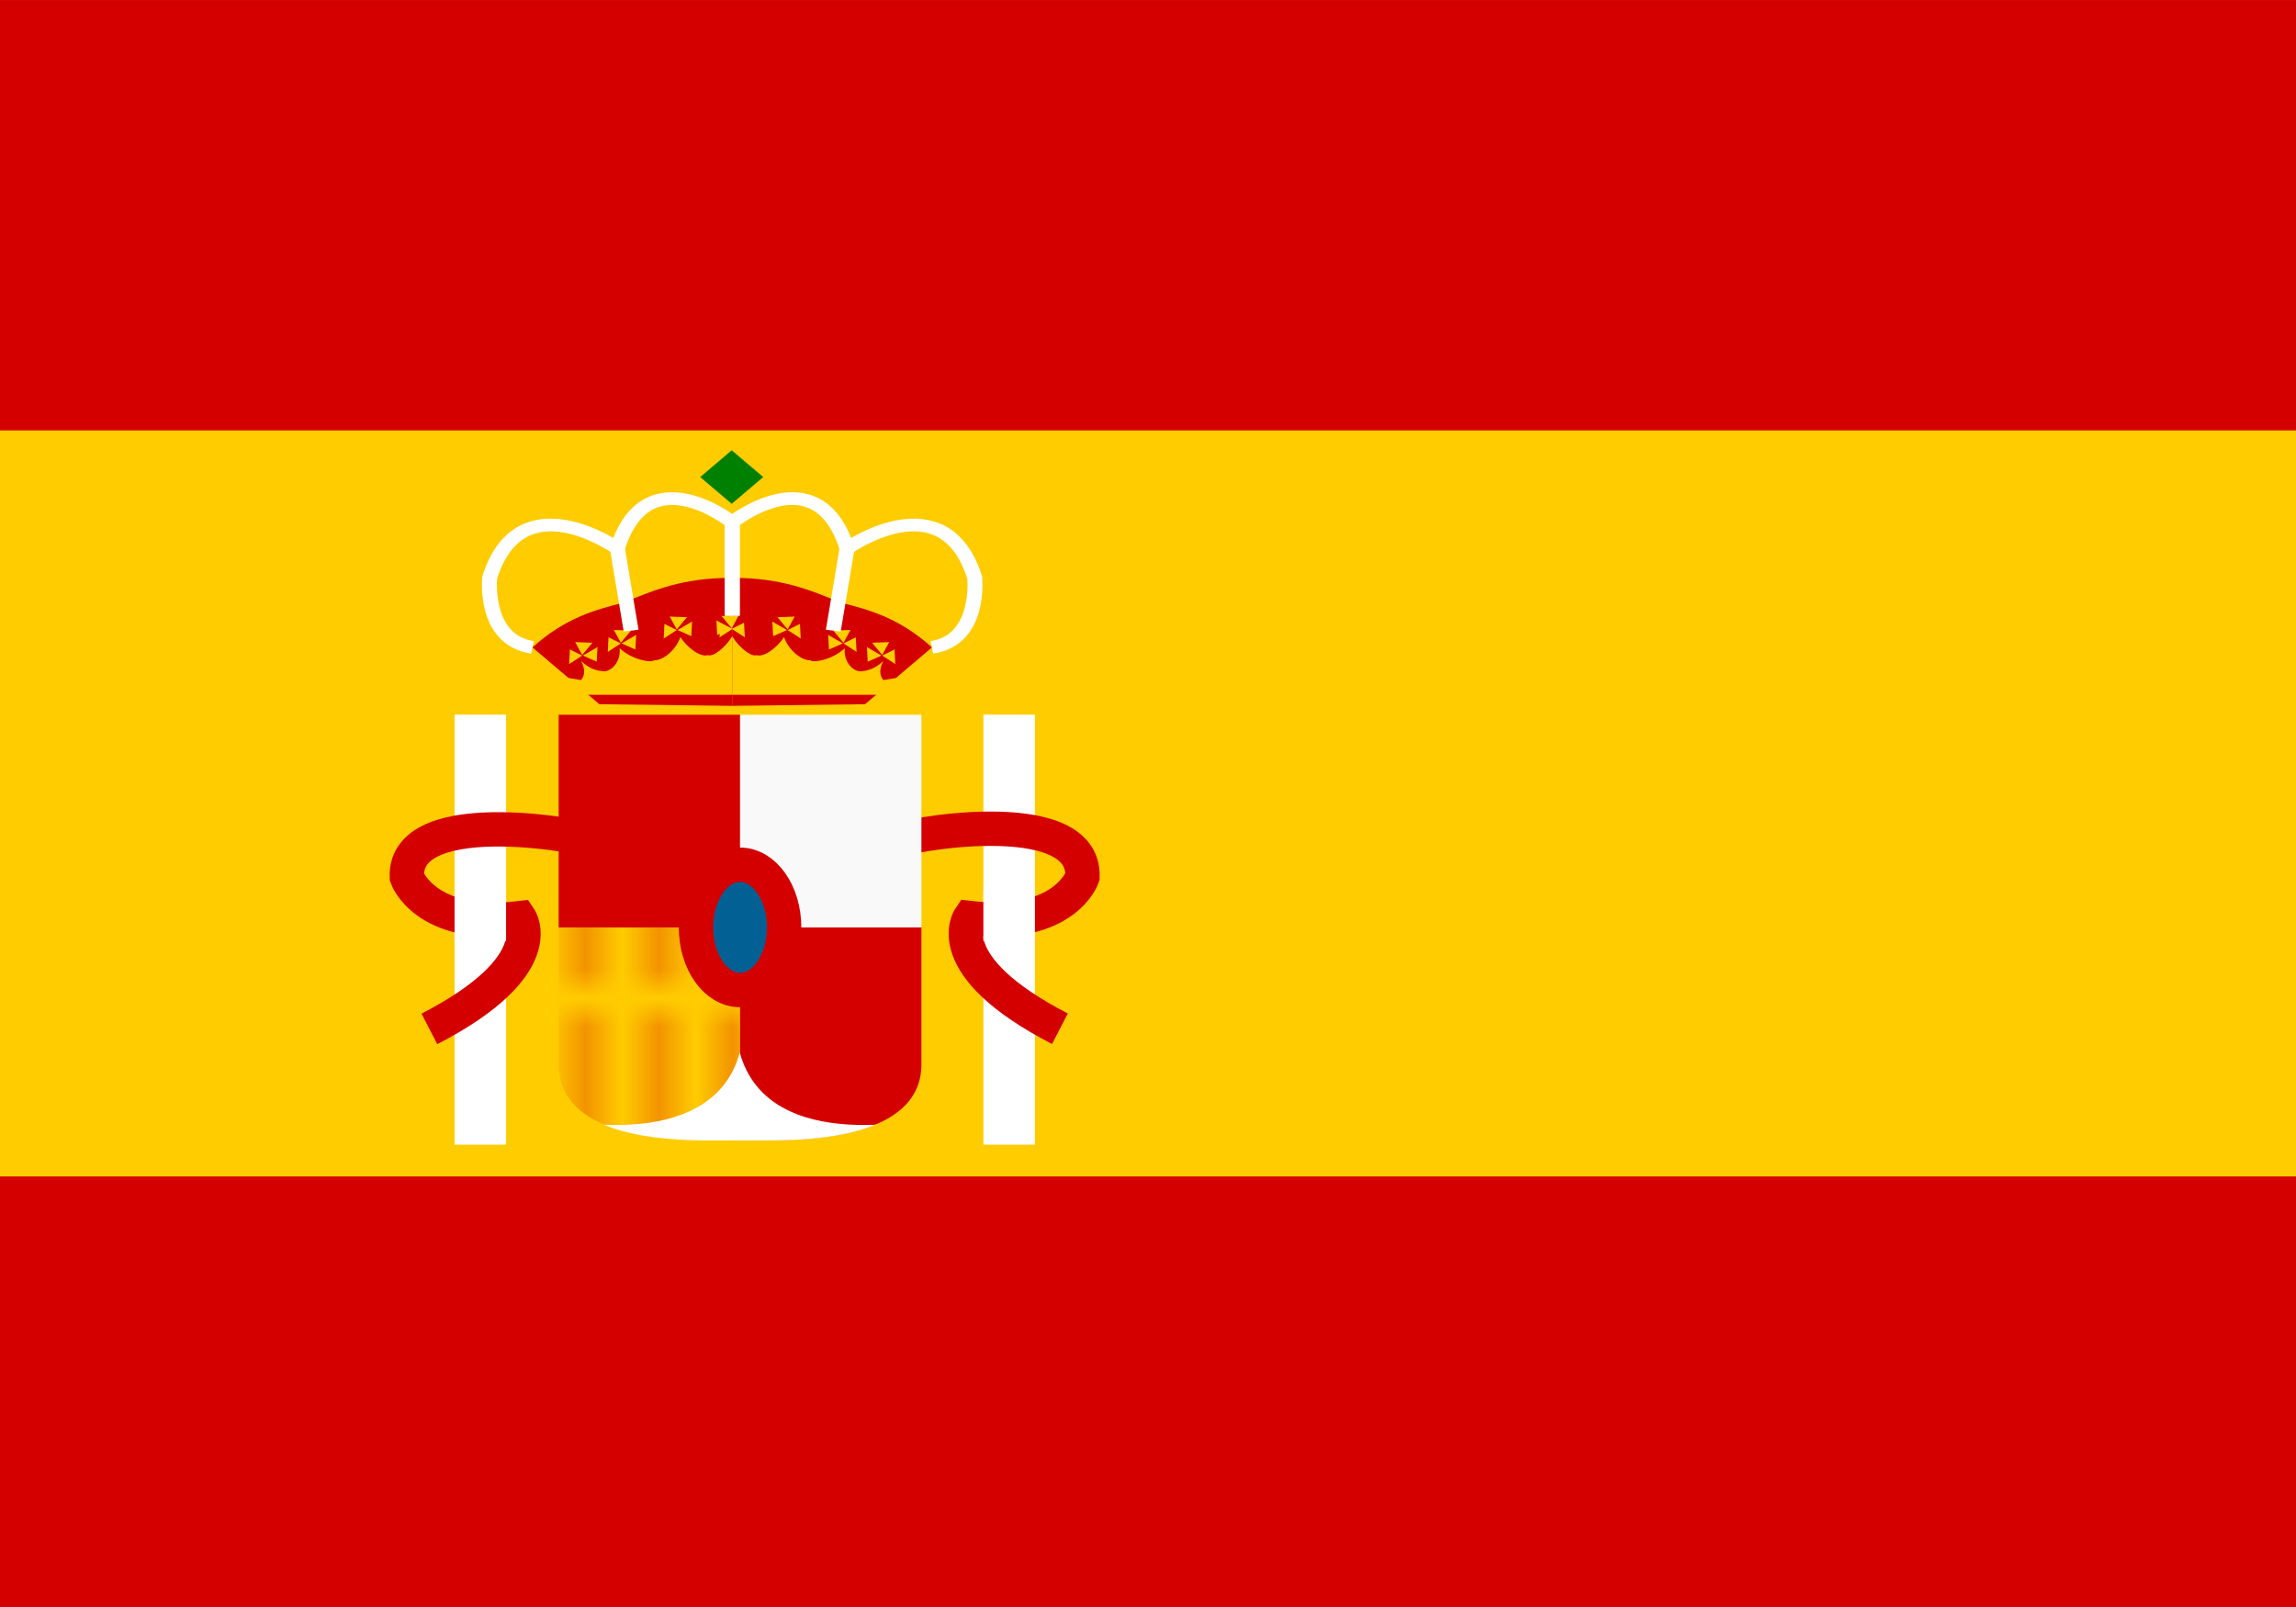 <?xml version="1.0" encoding="UTF-8" standalone="no"?>
<!-- Created with Inkscape (http://www.inkscape.org/) -->

<svg
   xmlns:dc="http://purl.org/dc/elements/1.1/"
   xmlns:cc="http://creativecommons.org/ns#"
   xmlns:rdf="http://www.w3.org/1999/02/22-rdf-syntax-ns#"
   xmlns:svg="http://www.w3.org/2000/svg"
   xmlns="http://www.w3.org/2000/svg"
   xmlns:xlink="http://www.w3.org/1999/xlink"
   xmlns:sodipodi="http://sodipodi.sourceforge.net/DTD/sodipodi-0.dtd"
   xmlns:inkscape="http://www.inkscape.org/namespaces/inkscape"
   width="50"
   height="35"
   viewBox="0 0 13.229 9.26"
   version="1.1"
   id="svg8"
   inkscape:version="0.92.5 (2060ec1f9f, 2020-04-08)"
   sodipodi:docname="lang_sp.svg">
  <defs
     id="defs2">
    <pattern
       inkscape:collect="always"
       xlink:href="#pattern2329"
       id="pattern2354"
       patternTransform="matrix(0.047,0,0,0.05,16.27,261.881)" />
    <pattern
       patternUnits="userSpaceOnUse"
       width="36.367"
       height="41.008"
       patternTransform="matrix(0.265,0,0,0.265,16.27,261.881)"
       id="pattern2329">
      <path
         inkscape:connector-curvature="0"
         id="path2292"
         d="m 0,0 v 2.828 l 18.18,18.18 18.182,-18.182 0.006,0.008 V 0.002 L 18.188,18.181 Z"
         style="color:#000000;font-style:normal;font-variant:normal;font-weight:normal;font-stretch:normal;font-size:medium;line-height:normal;font-family:sans-serif;font-variant-ligatures:normal;font-variant-position:normal;font-variant-caps:normal;font-variant-numeric:normal;font-variant-alternates:normal;font-feature-settings:normal;text-indent:0;text-align:start;text-decoration:none;text-decoration-line:none;text-decoration-style:solid;text-decoration-color:#000000;letter-spacing:normal;word-spacing:normal;text-transform:none;writing-mode:lr-tb;direction:ltr;text-orientation:mixed;dominant-baseline:auto;baseline-shift:baseline;text-anchor:start;white-space:normal;shape-padding:0;clip-rule:nonzero;display:inline;overflow:visible;visibility:visible;opacity:1;isolation:auto;mix-blend-mode:normal;color-interpolation:sRGB;color-interpolation-filters:linearRGB;solid-color:#000000;solid-opacity:1;vector-effect:none;fill:#000000;fill-opacity:1;fill-rule:nonzero;stroke:none;stroke-width:2;stroke-linecap:square;stroke-linejoin:miter;stroke-miterlimit:4;stroke-dasharray:none;stroke-dashoffset:0;stroke-opacity:1;paint-order:normal;color-rendering:auto;image-rendering:auto;shape-rendering:auto;text-rendering:auto;enable-background:accumulate" />
      <path
         style="color:#000000;font-style:normal;font-variant:normal;font-weight:normal;font-stretch:normal;font-size:medium;line-height:normal;font-family:sans-serif;font-variant-ligatures:normal;font-variant-position:normal;font-variant-caps:normal;font-variant-numeric:normal;font-variant-alternates:normal;font-feature-settings:normal;text-indent:0;text-align:start;text-decoration:none;text-decoration-line:none;text-decoration-style:solid;text-decoration-color:#000000;letter-spacing:normal;word-spacing:normal;text-transform:none;writing-mode:lr-tb;direction:ltr;text-orientation:mixed;dominant-baseline:auto;baseline-shift:baseline;text-anchor:start;white-space:normal;shape-padding:0;clip-rule:nonzero;display:inline;overflow:visible;visibility:visible;opacity:1;isolation:auto;mix-blend-mode:normal;color-interpolation:sRGB;color-interpolation-filters:linearRGB;solid-color:#000000;solid-opacity:1;vector-effect:none;fill:#000000;fill-opacity:1;fill-rule:nonzero;stroke:none;stroke-width:2;stroke-linecap:square;stroke-linejoin:miter;stroke-miterlimit:4;stroke-dasharray:none;stroke-dashoffset:0;stroke-opacity:1;paint-order:normal;color-rendering:auto;image-rendering:auto;shape-rendering:auto;text-rendering:auto;enable-background:accumulate"
         d="m 0,20 v 2.828 l 18.18,18.18 18.182,-18.182 0.006,0.008 v -2.832 l -18.18,18.18 z"
         id="path2327"
         inkscape:connector-curvature="0" />
    </pattern>
    <pattern
       patternUnits="userSpaceOnUse"
       width="50"
       height="8.582"
       patternTransform="matrix(0.265,0,0,0.265,-15.147,5.727)"
       id="pattern1563">
      <g
         id="g1561"
         transform="matrix(3.78,0,0,3.78,57.248,-21.647)">
        <rect
           style="opacity:1;fill:#d40000;fill-opacity:1;stroke:none;stroke-width:0.265;stroke-miterlimit:4;stroke-dasharray:none;stroke-dashoffset:0;stroke-opacity:1;paint-order:fill markers stroke"
           id="rect826"
           width="13.229"
           height="1.135"
           x="-15.147"
           y="5.727" />
        <rect
           y="6.863"
           x="-15.147"
           height="1.135"
           width="13.229"
           id="rect828"
           style="opacity:1;fill:#ffffff;fill-opacity:1;stroke:none;stroke-width:0.265;stroke-miterlimit:4;stroke-dasharray:none;stroke-dashoffset:0;stroke-opacity:1;paint-order:fill markers stroke" />
      </g>
    </pattern>
    <pattern
       patternUnits="userSpaceOnUse"
       width="1.239"
       height="6.025"
       patternTransform="matrix(0.265,0,0,0.265,-1.49,7.085)"
       id="pattern1627">
      <rect
         y="0"
         x="0"
         height="6.025"
         width="0.619"
         id="rect888"
         style="opacity:1;fill:#d40000;fill-opacity:1;stroke:none;stroke-width:2;stroke-miterlimit:4;stroke-dasharray:none;stroke-dashoffset:0;stroke-opacity:1;paint-order:stroke fill markers" />
      <rect
         style="opacity:1;fill:#ffcc00;fill-opacity:1;stroke:none;stroke-width:2;stroke-miterlimit:4;stroke-dasharray:none;stroke-dashoffset:0;stroke-opacity:1;paint-order:stroke fill markers"
         id="rect890"
         width="0.788"
         height="6.025"
         x="0.45"
         y="0" />
    </pattern>
    <clipPath
       clipPathUnits="userSpaceOnUse"
       id="clipPath1697">
      <path
         sodipodi:nodetypes="ccscscc"
         inkscape:connector-curvature="0"
         id="path1699"
         d="m 0.643,3.174 v 2.329 c 0,0.473 0.668,0.506 0.992,0.506 h 0.194 0.194 c 0.357,0 0.992,-0.047 0.992,-0.506 V 3.174"
         style="opacity:1;fill:#d40000;fill-opacity:1;stroke:none;stroke-width:1.323;stroke-miterlimit:4;stroke-dasharray:none;stroke-dashoffset:0;stroke-opacity:1;paint-order:stroke fill markers" />
    </clipPath>
    <clipPath
       clipPathUnits="userSpaceOnUse"
       id="clipPath1701">
      <path
         sodipodi:nodetypes="ccscscc"
         inkscape:connector-curvature="0"
         id="path1703"
         d="M 0.432,2.689 V 5.797 c 0,0.632 0.953,0.675 1.414,0.675 h 0.277 0.277 c 0.509,0 1.414,-0.062 1.414,-0.675 V 2.689"
         style="opacity:1;fill:#d40000;fill-opacity:1;stroke:none;stroke-width:1.323;stroke-miterlimit:4;stroke-dasharray:none;stroke-dashoffset:0;stroke-opacity:1;paint-order:stroke fill markers" />
    </clipPath>
    <clipPath
       clipPathUnits="userSpaceOnUse"
       id="clipPath1705">
      <path
         sodipodi:nodetypes="ccscscc"
         inkscape:connector-curvature="0"
         id="path1707"
         d="M 0.432,2.689 V 5.797 c 0,0.632 0.953,0.675 1.414,0.675 h 0.277 0.277 c 0.509,0 1.414,-0.062 1.414,-0.675 V 2.689"
         style="opacity:1;fill:#d40000;fill-opacity:1;stroke:none;stroke-width:1.323;stroke-miterlimit:4;stroke-dasharray:none;stroke-dashoffset:0;stroke-opacity:1;paint-order:stroke fill markers" />
    </clipPath>
    <clipPath
       clipPathUnits="userSpaceOnUse"
       id="clipPath1709">
      <path
         sodipodi:nodetypes="ccscscc"
         inkscape:connector-curvature="0"
         id="path1711"
         d="M 0.432,2.689 V 5.797 c 0,0.632 0.953,0.675 1.414,0.675 h 0.277 0.277 c 0.509,0 1.414,-0.062 1.414,-0.675 V 2.689"
         style="opacity:1;fill:#d40000;fill-opacity:1;stroke:none;stroke-width:1.323;stroke-miterlimit:4;stroke-dasharray:none;stroke-dashoffset:0;stroke-opacity:1;paint-order:stroke fill markers" />
    </clipPath>
    <clipPath
       clipPathUnits="userSpaceOnUse"
       id="clipPath1713">
      <path
         sodipodi:nodetypes="ccscscc"
         inkscape:connector-curvature="0"
         id="path1715"
         d="M 0.432,2.689 V 5.797 c 0,0.632 0.953,0.675 1.414,0.675 h 0.277 0.277 c 0.509,0 1.414,-0.062 1.414,-0.675 V 2.689"
         style="opacity:1;fill:#d40000;fill-opacity:1;stroke:none;stroke-width:1.323;stroke-miterlimit:4;stroke-dasharray:none;stroke-dashoffset:0;stroke-opacity:1;paint-order:stroke fill markers" />
    </clipPath>
    <clipPath
       clipPathUnits="userSpaceOnUse"
       id="clipPath1697-5">
      <path
         sodipodi:nodetypes="ccscscc"
         inkscape:connector-curvature="0"
         id="path1699-2"
         d="m 0.643,3.174 v 2.329 c 0,0.473 0.668,0.506 0.992,0.506 h 0.194 0.194 c 0.357,0 0.992,-0.047 0.992,-0.506 V 3.174"
         style="opacity:1;fill:#d40000;fill-opacity:1;stroke:none;stroke-width:1.323;stroke-miterlimit:4;stroke-dasharray:none;stroke-dashoffset:0;stroke-opacity:1;paint-order:stroke fill markers" />
    </clipPath>
    <clipPath
       clipPathUnits="userSpaceOnUse"
       id="clipPath1701-7">
      <path
         sodipodi:nodetypes="ccscscc"
         inkscape:connector-curvature="0"
         id="path1703-3"
         d="M 0.432,2.689 V 5.797 c 0,0.632 0.953,0.675 1.414,0.675 h 0.277 0.277 c 0.509,0 1.414,-0.062 1.414,-0.675 V 2.689"
         style="opacity:1;fill:#d40000;fill-opacity:1;stroke:none;stroke-width:1.323;stroke-miterlimit:4;stroke-dasharray:none;stroke-dashoffset:0;stroke-opacity:1;paint-order:stroke fill markers" />
    </clipPath>
    <pattern
       inkscape:collect="always"
       xlink:href="#pattern1627-6"
       id="pattern1635"
       patternTransform="matrix(0.342,0,0,0.251,-1.542,7.093)" />
    <pattern
       patternUnits="userSpaceOnUse"
       width="1.239"
       height="6.025"
       patternTransform="matrix(0.265,0,0,0.265,-1.49,7.085)"
       id="pattern1627-6">
      <rect
         y="0"
         x="0"
         height="6.025"
         width="0.619"
         id="rect888-6"
         style="opacity:1;fill:#d40000;fill-opacity:1;stroke:none;stroke-width:2;stroke-miterlimit:4;stroke-dasharray:none;stroke-dashoffset:0;stroke-opacity:1;paint-order:stroke fill markers" />
      <rect
         style="opacity:1;fill:#ffcc00;fill-opacity:1;stroke:none;stroke-width:2;stroke-miterlimit:4;stroke-dasharray:none;stroke-dashoffset:0;stroke-opacity:1;paint-order:stroke fill markers"
         id="rect890-1"
         width="0.788"
         height="6.025"
         x="0.45"
         y="0" />
    </pattern>
    <clipPath
       clipPathUnits="userSpaceOnUse"
       id="clipPath1705-8">
      <path
         sodipodi:nodetypes="ccscscc"
         inkscape:connector-curvature="0"
         id="path1707-9"
         d="M 0.432,2.689 V 5.797 c 0,0.632 0.953,0.675 1.414,0.675 h 0.277 0.277 c 0.509,0 1.414,-0.062 1.414,-0.675 V 2.689"
         style="opacity:1;fill:#d40000;fill-opacity:1;stroke:none;stroke-width:1.323;stroke-miterlimit:4;stroke-dasharray:none;stroke-dashoffset:0;stroke-opacity:1;paint-order:stroke fill markers" />
    </clipPath>
    <clipPath
       clipPathUnits="userSpaceOnUse"
       id="clipPath1709-0">
      <path
         sodipodi:nodetypes="ccscscc"
         inkscape:connector-curvature="0"
         id="path1711-0"
         d="M 0.432,2.689 V 5.797 c 0,0.632 0.953,0.675 1.414,0.675 h 0.277 0.277 c 0.509,0 1.414,-0.062 1.414,-0.675 V 2.689"
         style="opacity:1;fill:#d40000;fill-opacity:1;stroke:none;stroke-width:1.323;stroke-miterlimit:4;stroke-dasharray:none;stroke-dashoffset:0;stroke-opacity:1;paint-order:stroke fill markers" />
    </clipPath>
    <clipPath
       clipPathUnits="userSpaceOnUse"
       id="clipPath1713-9">
      <path
         sodipodi:nodetypes="ccscscc"
         inkscape:connector-curvature="0"
         id="path1715-8"
         d="M 0.432,2.689 V 5.797 c 0,0.632 0.953,0.675 1.414,0.675 h 0.277 0.277 c 0.509,0 1.414,-0.062 1.414,-0.675 V 2.689"
         style="opacity:1;fill:#d40000;fill-opacity:1;stroke:none;stroke-width:1.323;stroke-miterlimit:4;stroke-dasharray:none;stroke-dashoffset:0;stroke-opacity:1;paint-order:stroke fill markers" />
    </clipPath>
  </defs>
  <sodipodi:namedview
     id="base"
     pagecolor="#ffffff"
     bordercolor="#666666"
     borderopacity="1.0"
     inkscape:pageopacity="0.49019608"
     inkscape:pageshadow="2"
     inkscape:zoom="4.44"
     inkscape:cx="-7.7160643"
     inkscape:cy="5.2689456"
     inkscape:document-units="px"
     inkscape:current-layer="g1972"
     showgrid="false"
     inkscape:window-width="1366"
     inkscape:window-height="715"
     inkscape:window-x="-8"
     inkscape:window-y="-8"
     inkscape:window-maximized="1"
     showguides="true"
     inkscape:guide-bbox="true"
     units="px"
     inkscape:lockguides="true"
     inkscape:snap-center="true"
     inkscape:snap-global="false"
     inkscape:snap-bbox="false"
     inkscape:snap-bbox-edge-midpoints="true"
     inkscape:snap-intersection-paths="true"
     inkscape:pagecheckerboard="true"
     inkscape:snap-bbox-midpoints="true"
     inkscape:object-paths="true">
    <sodipodi:guide
       position="0,0"
       orientation="0,50"
       id="guide1574"
       inkscape:locked="true" />
    <sodipodi:guide
       position="13.229,0"
       orientation="-35,0"
       id="guide1576"
       inkscape:locked="true" />
    <sodipodi:guide
       position="13.229,9.26"
       orientation="0,-50"
       id="guide1578"
       inkscape:locked="true" />
    <sodipodi:guide
       position="0,9.26"
       orientation="35,0"
       id="guide1580"
       inkscape:locked="true" />
  </sodipodi:namedview>
  <g
     inkscape:groupmode="layer"
     id="layer3"
     inkscape:label="Mexico"
     style="display:none"
     sodipodi:insensitive="true">
    <path
       style="display:inline;opacity:1;fill:#008000;fill-opacity:1;stroke:none;stroke-width:0.265;stroke-miterlimit:4;stroke-dasharray:none;stroke-dashoffset:0;stroke-opacity:1;paint-order:fill markers stroke"
       d="M 0,0 H 4.41 V 9.26 H 0 Z"
       id="rect1585-5"
       inkscape:connector-curvature="0" />
    <path
       inkscape:connector-curvature="0"
       id="path1588-1"
       d="M 4.41,0 H 8.819 V 9.26 H 4.41 Z"
       style="display:inline;opacity:1;fill:#ffffff;fill-opacity:1;stroke:none;stroke-width:0.265;stroke-miterlimit:4;stroke-dasharray:none;stroke-dashoffset:0;stroke-opacity:1;paint-order:fill markers stroke" />
    <path
       style="display:inline;opacity:1;fill:#d40000;fill-opacity:1;stroke:none;stroke-width:0.265;stroke-miterlimit:4;stroke-dasharray:none;stroke-dashoffset:0;stroke-opacity:1;paint-order:fill markers stroke"
       d="M 8.819,0 H 13.229 V 9.26 H 8.819 Z"
       id="path1590-9"
       inkscape:connector-curvature="0" />
  </g>
  <g
     inkscape:groupmode="layer"
     id="layer1"
     inkscape:label="Spain">
    <rect
       style="opacity:1;fill:#d40000;fill-opacity:1;stroke:none;stroke-width:1.323;stroke-miterlimit:4;stroke-dasharray:none;stroke-dashoffset:0;stroke-opacity:1;paint-order:stroke fill markers"
       id="rect829"
       width="13.229"
       height="9.26"
       x="0"
       y="0"
       inkscape:label="red" />
    <rect
       y="2.48"
       x="0"
       height="4.299"
       width="13.229"
       id="rect831"
       style="opacity:1;fill:#ffcc00;fill-opacity:1;stroke:none;stroke-width:1.323;stroke-miterlimit:4;stroke-dasharray:none;stroke-dashoffset:0;stroke-opacity:1;paint-order:stroke fill markers"
       inkscape:label="ylw" />
    <g
       inkscape:groupmode="layer"
       id="layer5"
       inkscape:label="Emblem 3">
      <g
         id="g1972"
         transform="matrix(0.461,0,0,0.461,-6.939,3.689)"
         style="stroke-width:2.167">
        <path
           sodipodi:nodetypes="cccccc"
           inkscape:connector-curvature="0"
           id="path1828"
           d="M 22.543,0.8 21.707,0.09 c 0.412,-0.37 0.778,-0.468 1.143,-0.561 0.374,-0.155 0.746,-0.311 1.354,-0.308 v 1.6 z"
           style="opacity:1;fill:#d40000;fill-opacity:1;stroke:none;stroke-width:0.43;stroke-miterlimit:4;stroke-dasharray:none;stroke-dashoffset:0;stroke-opacity:1;paint-order:stroke fill markers" />
        <path
           sodipodi:nodetypes="cccccccccccc"
           inkscape:connector-curvature="0"
           id="path1838"
           d="m 21.555,0.682 h 2.649 v -0.732 c -0.085,0.141 -0.239,0.263 -0.306,0.237 -0.097,0.029 -0.26,-0.099 -0.342,-0.226 -0.055,0.158 -0.213,0.294 -0.329,0.29 -0.021,0.032 -0.261,0.006 -0.431,-0.151 0.017,0.143 -0.075,0.277 -0.19,0.29 -0.091,-0.007 -0.184,-0.03 -0.291,-0.129 0.047,0.089 0.054,0.169 0,0.237 l -0.608,-0.097 z"
           style="opacity:1;fill:#ffcc00;fill-opacity:1;stroke:none;stroke-width:0.43;stroke-miterlimit:4;stroke-dasharray:none;stroke-dashoffset:0;stroke-opacity:1;paint-order:stroke fill markers" />
        <g
           id="g1849"
           style="stroke-width:2.766"
           transform="matrix(0.85,0,0,0.722,27.191,0.998)">
          <path
             style="opacity:1;fill:#ffcc00;fill-opacity:1;stroke:none;stroke-width:0.549;stroke-miterlimit:4;stroke-dasharray:none;stroke-dashoffset:0;stroke-opacity:1;paint-order:stroke fill markers"
             d="m -4.33,-1.558 -0.192,0.147 0.011,-0.253 z"
             id="path1840"
             inkscape:connector-curvature="0"
             sodipodi:nodetypes="cccc" />
          <path
             sodipodi:nodetypes="cccc"
             inkscape:connector-curvature="0"
             id="path1842"
             d="m -4.33,-1.569 -0.103,-0.222 0.253,0.011 z"
             style="opacity:1;fill:#ffcc00;fill-opacity:1;stroke:none;stroke-width:0.549;stroke-miterlimit:4;stroke-dasharray:none;stroke-dashoffset:0;stroke-opacity:1;paint-order:stroke fill markers" />
          <path
             style="opacity:1;fill:#ffcc00;fill-opacity:1;stroke:none;stroke-width:0.549;stroke-miterlimit:4;stroke-dasharray:none;stroke-dashoffset:0;stroke-opacity:1;paint-order:stroke fill markers"
             d="m -4.319,-1.558 0.214,-0.147 -0.011,0.253 z"
             id="path1844"
             inkscape:connector-curvature="0"
             sodipodi:nodetypes="cccc" />
        </g>
        <g
           transform="matrix(0.85,0,0,0.722,26.492,1.165)"
           id="g1857"
           style="stroke-width:2.766">
          <path
             sodipodi:nodetypes="cccc"
             inkscape:connector-curvature="0"
             id="path1851"
             d="m -4.33,-1.558 -0.192,0.147 0.011,-0.253 z"
             style="opacity:1;fill:#ffcc00;fill-opacity:1;stroke:none;stroke-width:0.549;stroke-miterlimit:4;stroke-dasharray:none;stroke-dashoffset:0;stroke-opacity:1;paint-order:stroke fill markers" />
          <path
             style="opacity:1;fill:#ffcc00;fill-opacity:1;stroke:none;stroke-width:0.549;stroke-miterlimit:4;stroke-dasharray:none;stroke-dashoffset:0;stroke-opacity:1;paint-order:stroke fill markers"
             d="m -4.33,-1.569 -0.103,-0.222 0.253,0.011 z"
             id="path1853"
             inkscape:connector-curvature="0"
             sodipodi:nodetypes="cccc" />
          <path
             sodipodi:nodetypes="cccc"
             inkscape:connector-curvature="0"
             id="path1855"
             d="m -4.319,-1.558 0.214,-0.147 -0.011,0.253 z"
             style="opacity:1;fill:#ffcc00;fill-opacity:1;stroke:none;stroke-width:0.549;stroke-miterlimit:4;stroke-dasharray:none;stroke-dashoffset:0;stroke-opacity:1;paint-order:stroke fill markers" />
        </g>
        <g
           id="g1865"
           transform="matrix(0.85,0,0,0.722,26.009,1.317)"
           style="stroke-width:2.766">
          <path
             style="opacity:1;fill:#ffcc00;fill-opacity:1;stroke:none;stroke-width:0.549;stroke-miterlimit:4;stroke-dasharray:none;stroke-dashoffset:0;stroke-opacity:1;paint-order:stroke fill markers"
             d="m -4.33,-1.558 -0.192,0.147 0.011,-0.253 z"
             id="path1859"
             inkscape:connector-curvature="0"
             sodipodi:nodetypes="cccc" />
          <path
             sodipodi:nodetypes="cccc"
             inkscape:connector-curvature="0"
             id="path1861"
             d="m -4.33,-1.569 -0.103,-0.222 0.253,0.011 z"
             style="opacity:1;fill:#ffcc00;fill-opacity:1;stroke:none;stroke-width:0.549;stroke-miterlimit:4;stroke-dasharray:none;stroke-dashoffset:0;stroke-opacity:1;paint-order:stroke fill markers" />
          <path
             style="opacity:1;fill:#ffcc00;fill-opacity:1;stroke:none;stroke-width:0.549;stroke-miterlimit:4;stroke-dasharray:none;stroke-dashoffset:0;stroke-opacity:1;paint-order:stroke fill markers"
             d="m -4.319,-1.558 0.214,-0.147 -0.011,0.253 z"
             id="path1863"
             inkscape:connector-curvature="0"
             sodipodi:nodetypes="cccc" />
        </g>
        <g
           transform="matrix(0.85,0,0,0.722,27.889,0.983)"
           id="g1873"
           style="stroke-width:2.766">
          <path
             sodipodi:nodetypes="cccc"
             inkscape:connector-curvature="0"
             id="path1867"
             d="m -4.33,-1.558 -0.192,0.147 0.011,-0.253 z"
             style="opacity:1;fill:#ffcc00;fill-opacity:1;stroke:none;stroke-width:0.549;stroke-miterlimit:4;stroke-dasharray:none;stroke-dashoffset:0;stroke-opacity:1;paint-order:stroke fill markers" />
          <path
             style="opacity:1;fill:#ffcc00;fill-opacity:1;stroke:none;stroke-width:0.549;stroke-miterlimit:4;stroke-dasharray:none;stroke-dashoffset:0;stroke-opacity:1;paint-order:stroke fill markers"
             d="m -4.33,-1.569 -0.103,-0.222 0.253,0.011 z"
             id="path1869"
             inkscape:connector-curvature="0"
             sodipodi:nodetypes="cccc" />
          <path
             sodipodi:nodetypes="cccc"
             inkscape:connector-curvature="0"
             id="path1871"
             d="m -4.319,-1.558 0.214,-0.147 -0.011,0.253 z"
             style="opacity:1;fill:#ffcc00;fill-opacity:1;stroke:none;stroke-width:0.549;stroke-miterlimit:4;stroke-dasharray:none;stroke-dashoffset:0;stroke-opacity:1;paint-order:stroke fill markers" />
        </g>
        <path
           style="opacity:1;fill:#d40000;fill-opacity:1;stroke:none;stroke-width:0.43;stroke-miterlimit:4;stroke-dasharray:none;stroke-dashoffset:0;stroke-opacity:1;paint-order:stroke fill markers"
           d="M 25.864,0.8 26.7,0.09 C 26.288,-0.28 25.922,-0.378 25.557,-0.471 25.183,-0.626 24.811,-0.782 24.203,-0.779 v 1.6 z"
           id="path1909"
           inkscape:connector-curvature="0"
           sodipodi:nodetypes="cccccc" />
        <path
           style="opacity:1;fill:#ffcc00;fill-opacity:1;stroke:none;stroke-width:0.43;stroke-miterlimit:4;stroke-dasharray:none;stroke-dashoffset:0;stroke-opacity:1;paint-order:stroke fill markers"
           d="m 26.852,0.682 h -2.649 v -0.732 c 0.085,0.141 0.239,0.263 0.306,0.237 0.097,0.029 0.26,-0.099 0.342,-0.226 0.055,0.158 0.213,0.294 0.329,0.29 0.021,0.032 0.261,0.006 0.431,-0.151 -0.017,0.143 0.075,0.277 0.19,0.29 0.091,-0.007 0.184,-0.03 0.291,-0.129 -0.047,0.089 -0.054,0.169 0,0.237 l 0.608,-0.097 z"
           id="path1875"
           inkscape:connector-curvature="0"
           sodipodi:nodetypes="cccccccccccc" />
        <g
           transform="matrix(-0.85,0,0,0.722,21.216,0.998)"
           id="g1883"
           style="stroke-width:2.766">
          <path
             sodipodi:nodetypes="cccc"
             inkscape:connector-curvature="0"
             id="path1877"
             d="m -4.33,-1.558 -0.192,0.147 0.011,-0.253 z"
             style="opacity:1;fill:#ffcc00;fill-opacity:1;stroke:none;stroke-width:0.549;stroke-miterlimit:4;stroke-dasharray:none;stroke-dashoffset:0;stroke-opacity:1;paint-order:stroke fill markers" />
          <path
             style="opacity:1;fill:#ffcc00;fill-opacity:1;stroke:none;stroke-width:0.549;stroke-miterlimit:4;stroke-dasharray:none;stroke-dashoffset:0;stroke-opacity:1;paint-order:stroke fill markers"
             d="m -4.33,-1.569 -0.103,-0.222 0.253,0.011 z"
             id="path1879"
             inkscape:connector-curvature="0"
             sodipodi:nodetypes="cccc" />
          <path
             sodipodi:nodetypes="cccc"
             inkscape:connector-curvature="0"
             id="path1881"
             d="m -4.319,-1.558 0.214,-0.147 -0.011,0.253 z"
             style="opacity:1;fill:#ffcc00;fill-opacity:1;stroke:none;stroke-width:0.549;stroke-miterlimit:4;stroke-dasharray:none;stroke-dashoffset:0;stroke-opacity:1;paint-order:stroke fill markers" />
        </g>
        <g
           id="g1891"
           transform="matrix(-0.85,0,0,0.722,21.914,1.165)"
           style="stroke-width:2.766">
          <path
             style="opacity:1;fill:#ffcc00;fill-opacity:1;stroke:none;stroke-width:0.549;stroke-miterlimit:4;stroke-dasharray:none;stroke-dashoffset:0;stroke-opacity:1;paint-order:stroke fill markers"
             d="m -4.33,-1.558 -0.192,0.147 0.011,-0.253 z"
             id="path1885"
             inkscape:connector-curvature="0"
             sodipodi:nodetypes="cccc" />
          <path
             sodipodi:nodetypes="cccc"
             inkscape:connector-curvature="0"
             id="path1887"
             d="m -4.33,-1.569 -0.103,-0.222 0.253,0.011 z"
             style="opacity:1;fill:#ffcc00;fill-opacity:1;stroke:none;stroke-width:0.549;stroke-miterlimit:4;stroke-dasharray:none;stroke-dashoffset:0;stroke-opacity:1;paint-order:stroke fill markers" />
          <path
             style="opacity:1;fill:#ffcc00;fill-opacity:1;stroke:none;stroke-width:0.549;stroke-miterlimit:4;stroke-dasharray:none;stroke-dashoffset:0;stroke-opacity:1;paint-order:stroke fill markers"
             d="m -4.319,-1.558 0.214,-0.147 -0.011,0.253 z"
             id="path1889"
             inkscape:connector-curvature="0"
             sodipodi:nodetypes="cccc" />
        </g>
        <g
           transform="matrix(-0.85,0,0,0.722,22.398,1.317)"
           id="g1899"
           style="stroke-width:2.766">
          <path
             sodipodi:nodetypes="cccc"
             inkscape:connector-curvature="0"
             id="path1893"
             d="m -4.33,-1.558 -0.192,0.147 0.011,-0.253 z"
             style="opacity:1;fill:#ffcc00;fill-opacity:1;stroke:none;stroke-width:0.549;stroke-miterlimit:4;stroke-dasharray:none;stroke-dashoffset:0;stroke-opacity:1;paint-order:stroke fill markers" />
          <path
             style="opacity:1;fill:#ffcc00;fill-opacity:1;stroke:none;stroke-width:0.549;stroke-miterlimit:4;stroke-dasharray:none;stroke-dashoffset:0;stroke-opacity:1;paint-order:stroke fill markers"
             d="m -4.33,-1.569 -0.103,-0.222 0.253,0.011 z"
             id="path1895"
             inkscape:connector-curvature="0"
             sodipodi:nodetypes="cccc" />
          <path
             sodipodi:nodetypes="cccc"
             inkscape:connector-curvature="0"
             id="path1897"
             d="m -4.319,-1.558 0.214,-0.147 -0.011,0.253 z"
             style="opacity:1;fill:#ffcc00;fill-opacity:1;stroke:none;stroke-width:0.549;stroke-miterlimit:4;stroke-dasharray:none;stroke-dashoffset:0;stroke-opacity:1;paint-order:stroke fill markers" />
        </g>
        <g
           id="g1907"
           transform="matrix(-0.85,0,0,0.722,20.517,0.983)"
           style="stroke-width:2.766">
          <path
             style="opacity:1;fill:#ffcc00;fill-opacity:1;stroke:none;stroke-width:0.549;stroke-miterlimit:4;stroke-dasharray:none;stroke-dashoffset:0;stroke-opacity:1;paint-order:stroke fill markers"
             d="m -4.33,-1.558 -0.192,0.147 0.011,-0.253 z"
             id="path1901"
             inkscape:connector-curvature="0"
             sodipodi:nodetypes="cccc" />
          <path
             sodipodi:nodetypes="cccc"
             inkscape:connector-curvature="0"
             id="path1903"
             d="m -4.33,-1.569 -0.103,-0.222 0.253,0.011 z"
             style="opacity:1;fill:#ffcc00;fill-opacity:1;stroke:none;stroke-width:0.549;stroke-miterlimit:4;stroke-dasharray:none;stroke-dashoffset:0;stroke-opacity:1;paint-order:stroke fill markers" />
          <path
             style="opacity:1;fill:#ffcc00;fill-opacity:1;stroke:none;stroke-width:0.549;stroke-miterlimit:4;stroke-dasharray:none;stroke-dashoffset:0;stroke-opacity:1;paint-order:stroke fill markers"
             d="m -4.319,-1.558 0.214,-0.147 -0.011,0.253 z"
             id="path1905"
             inkscape:connector-curvature="0"
             sodipodi:nodetypes="cccc" />
        </g>
        <g
           id="g1917"
           style="stroke-width:0.22;stroke-miterlimit:4;stroke-dasharray:none"
           transform="matrix(0.85,0,0,0.722,27.191,0.998)">
          <path
             style="opacity:1;fill:none;fill-opacity:1;stroke:#ffffff;stroke-width:0.22;stroke-miterlimit:4;stroke-dasharray:none;stroke-dashoffset:0;stroke-opacity:1;paint-order:stroke fill markers"
             d="m -3.514,-1.808 10e-8,-1.615 c 0,0 -1.252,-1.177 -1.689,0.452 0,0 -1.424,-1.189 -1.877,0.503 0,0 -0.101,1.079 0.629,1.21"
             id="path1911"
             inkscape:connector-curvature="0"
             sodipodi:nodetypes="ccccc" />
          <path
             style="opacity:1;fill:none;fill-opacity:1;stroke:#ffffff;stroke-width:0.22;stroke-miterlimit:4;stroke-dasharray:none;stroke-dashoffset:0;stroke-opacity:1;paint-order:stroke fill markers"
             d="m -5.203,-2.97 0.202,1.422"
             id="path1913"
             inkscape:connector-curvature="0" />
        </g>
        <g
           transform="matrix(-0.85,0,0,0.722,21.216,0.998)"
           id="g1923"
           style="stroke-width:0.22;stroke-miterlimit:4;stroke-dasharray:none">
          <path
             sodipodi:nodetypes="ccccc"
             inkscape:connector-curvature="0"
             id="path1919"
             d="m -3.514,-1.808 10e-8,-1.615 c 0,0 -1.252,-1.177 -1.689,0.452 0,0 -1.424,-1.189 -1.877,0.503 0,0 -0.101,1.079 0.629,1.21"
             style="opacity:1;fill:none;fill-opacity:1;stroke:#ffffff;stroke-width:0.22;stroke-miterlimit:4;stroke-dasharray:none;stroke-dashoffset:0;stroke-opacity:1;paint-order:stroke fill markers" />
          <path
             inkscape:connector-curvature="0"
             id="path1921"
             d="m -5.203,-2.97 0.202,1.422"
             style="opacity:1;fill:none;fill-opacity:1;stroke:#ffffff;stroke-width:0.22;stroke-miterlimit:4;stroke-dasharray:none;stroke-dashoffset:0;stroke-opacity:1;paint-order:stroke fill markers" />
        </g>
        <rect
           transform="matrix(0.762,0.647,-0.762,0.647,0,0)"
           y="-17.712"
           x="14.043"
           height="0.517"
           width="0.517"
           id="rect1927"
           style="opacity:1;fill:#008000;fill-opacity:1;stroke:none;stroke-width:0.433;stroke-miterlimit:4;stroke-dasharray:none;stroke-dashoffset:0;stroke-opacity:1;paint-order:stroke fill markers" />
      </g>
    </g>
    <g
       inkscape:groupmode="layer"
       id="layer4"
       inkscape:label="Emblem 2">
      <rect
         style="opacity:1;fill:#ffffff;fill-opacity:1;stroke:none;stroke-width:0.198;stroke-miterlimit:4;stroke-dasharray:none;stroke-dashoffset:0;stroke-opacity:1;paint-order:stroke fill markers"
         id="rect1790"
         width="0.297"
         height="2.478"
         x="2.619"
         y="4.118" />
      <path
         style="opacity:1;fill:none;fill-opacity:1;stroke:#d40000;stroke-width:0.198;stroke-miterlimit:4;stroke-dasharray:none;stroke-dashoffset:0;stroke-opacity:1;paint-order:stroke fill markers"
         d="m 3.446,4.858 c -0.006,-0.031 -1.119,-0.245 -1.102,0.196 0,0 0.102,0.301 0.65,0.237 0,0 0.186,0.273 -0.52,0.638"
         id="path1817"
         inkscape:connector-curvature="0"
         sodipodi:nodetypes="cccc" />
      <rect
         y="5.13"
         x="2.619"
         height="0.292"
         width="0.297"
         id="rect1819"
         style="opacity:1;fill:#ffffff;fill-opacity:1;stroke:none;stroke-width:0.198;stroke-miterlimit:4;stroke-dasharray:none;stroke-dashoffset:0;stroke-opacity:1;paint-order:stroke fill markers" />
      <rect
         y="4.118"
         x="-5.963"
         height="2.478"
         width="0.297"
         id="rect1821"
         style="opacity:1;fill:#ffffff;fill-opacity:1;stroke:none;stroke-width:0.198;stroke-miterlimit:4;stroke-dasharray:none;stroke-dashoffset:0;stroke-opacity:1;paint-order:stroke fill markers"
         transform="scale(-1,1)" />
      <path
         sodipodi:nodetypes="cccc"
         inkscape:connector-curvature="0"
         id="path1823"
         d="m 5.153,4.851 c 0.006,-0.031 1.101,-0.238 1.084,0.202 0,0 -0.102,0.301 -0.65,0.237 0,0 -0.186,0.273 0.52,0.638"
         style="opacity:1;fill:none;fill-opacity:1;stroke:#d40000;stroke-width:0.198;stroke-miterlimit:4;stroke-dasharray:none;stroke-dashoffset:0;stroke-opacity:1;paint-order:stroke fill markers" />
      <rect
         style="opacity:1;fill:#ffffff;fill-opacity:1;stroke:none;stroke-width:0.198;stroke-miterlimit:4;stroke-dasharray:none;stroke-dashoffset:0;stroke-opacity:1;paint-order:stroke fill markers"
         id="rect1825"
         width="0.297"
         height="0.292"
         x="-5.963"
         y="5.13"
         transform="scale(-1,1)" />
    </g>
    <g
       inkscape:groupmode="layer"
       id="layer2"
       inkscape:label="Emblem1">
      <path
         transform="matrix(0.618,0,0,0.648,2.952,2.376)"
         style="opacity:1;fill:#d40000;fill-opacity:1;stroke:none;stroke-width:2.091;stroke-miterlimit:4;stroke-dasharray:none;stroke-dashoffset:0;stroke-opacity:1;paint-order:stroke fill markers"
         clip-path="url(#clipPath1713-9)"
         d="M 2.123,4.58 H 4.062 V 6.519 H 2.123 Z"
         id="rect862"
         inkscape:connector-curvature="0" />
      <rect
         y="2.642"
         x="0.185"
         height="1.939"
         width="1.939"
         id="rect864"
         style="opacity:1;fill:#d40000;fill-opacity:1;stroke:none;stroke-width:2.091;stroke-miterlimit:4;stroke-dasharray:none;stroke-dashoffset:0;stroke-opacity:1;paint-order:stroke fill markers"
         clip-path="url(#clipPath1709-0)"
         transform="matrix(0.618,0,0,0.648,2.952,2.376)" />
      <path
         transform="matrix(0.618,0,0,0.648,2.952,2.376)"
         style="opacity:1;fill:url(#pattern1635);fill-opacity:1;stroke:none;stroke-width:2.091;stroke-miterlimit:4;stroke-dasharray:none;stroke-dashoffset:0;stroke-opacity:1;paint-order:stroke fill markers"
         clip-path="url(#clipPath1705-8)"
         d="M 0.185,4.58 H 2.123 V 6.519 H 0.185 Z"
         id="rect866"
         inkscape:connector-curvature="0" />
      <rect
         y="2.642"
         x="2.123"
         height="1.939"
         width="1.939"
         id="rect868"
         style="opacity:1;fill:#f9f9f9;fill-opacity:1;stroke:none;stroke-width:2.091;stroke-miterlimit:4;stroke-dasharray:none;stroke-dashoffset:0;stroke-opacity:1;paint-order:stroke fill markers"
         clip-path="url(#clipPath1701-7)"
         transform="matrix(0.618,0,0,0.648,2.952,2.376)" />
      <path
         style="opacity:1;fill:#ffffff;fill-opacity:1;stroke:none;stroke-width:0.455;stroke-miterlimit:4;stroke-dasharray:none;stroke-dashoffset:0;stroke-opacity:1;paint-order:stroke fill markers"
         d="M 1.828,5.423 C 1.638,6.132 0.553,5.851 0.553,5.851 l 0.005,0.719 1.292,0.03 1.239,-0.005 0.014,-0.744 c 0,0 -1.085,0.281 -1.275,-0.428 z"
         id="path1637"
         inkscape:connector-curvature="0"
         sodipodi:nodetypes="ccccccc"
         clip-path="url(#clipPath1697-5)"
         transform="matrix(0.881,0,0,0.865,2.652,1.374)" />
      <ellipse
         style="opacity:1;fill:#026095;fill-opacity:1;stroke:#d40000;stroke-width:0.198;stroke-miterlimit:4;stroke-dasharray:none;stroke-dashoffset:0;stroke-opacity:1;paint-order:stroke fill markers"
         id="path886"
         cx="4.264"
         cy="5.344"
         rx="0.254"
         ry="0.361" />
    </g>
  </g>
</svg>
